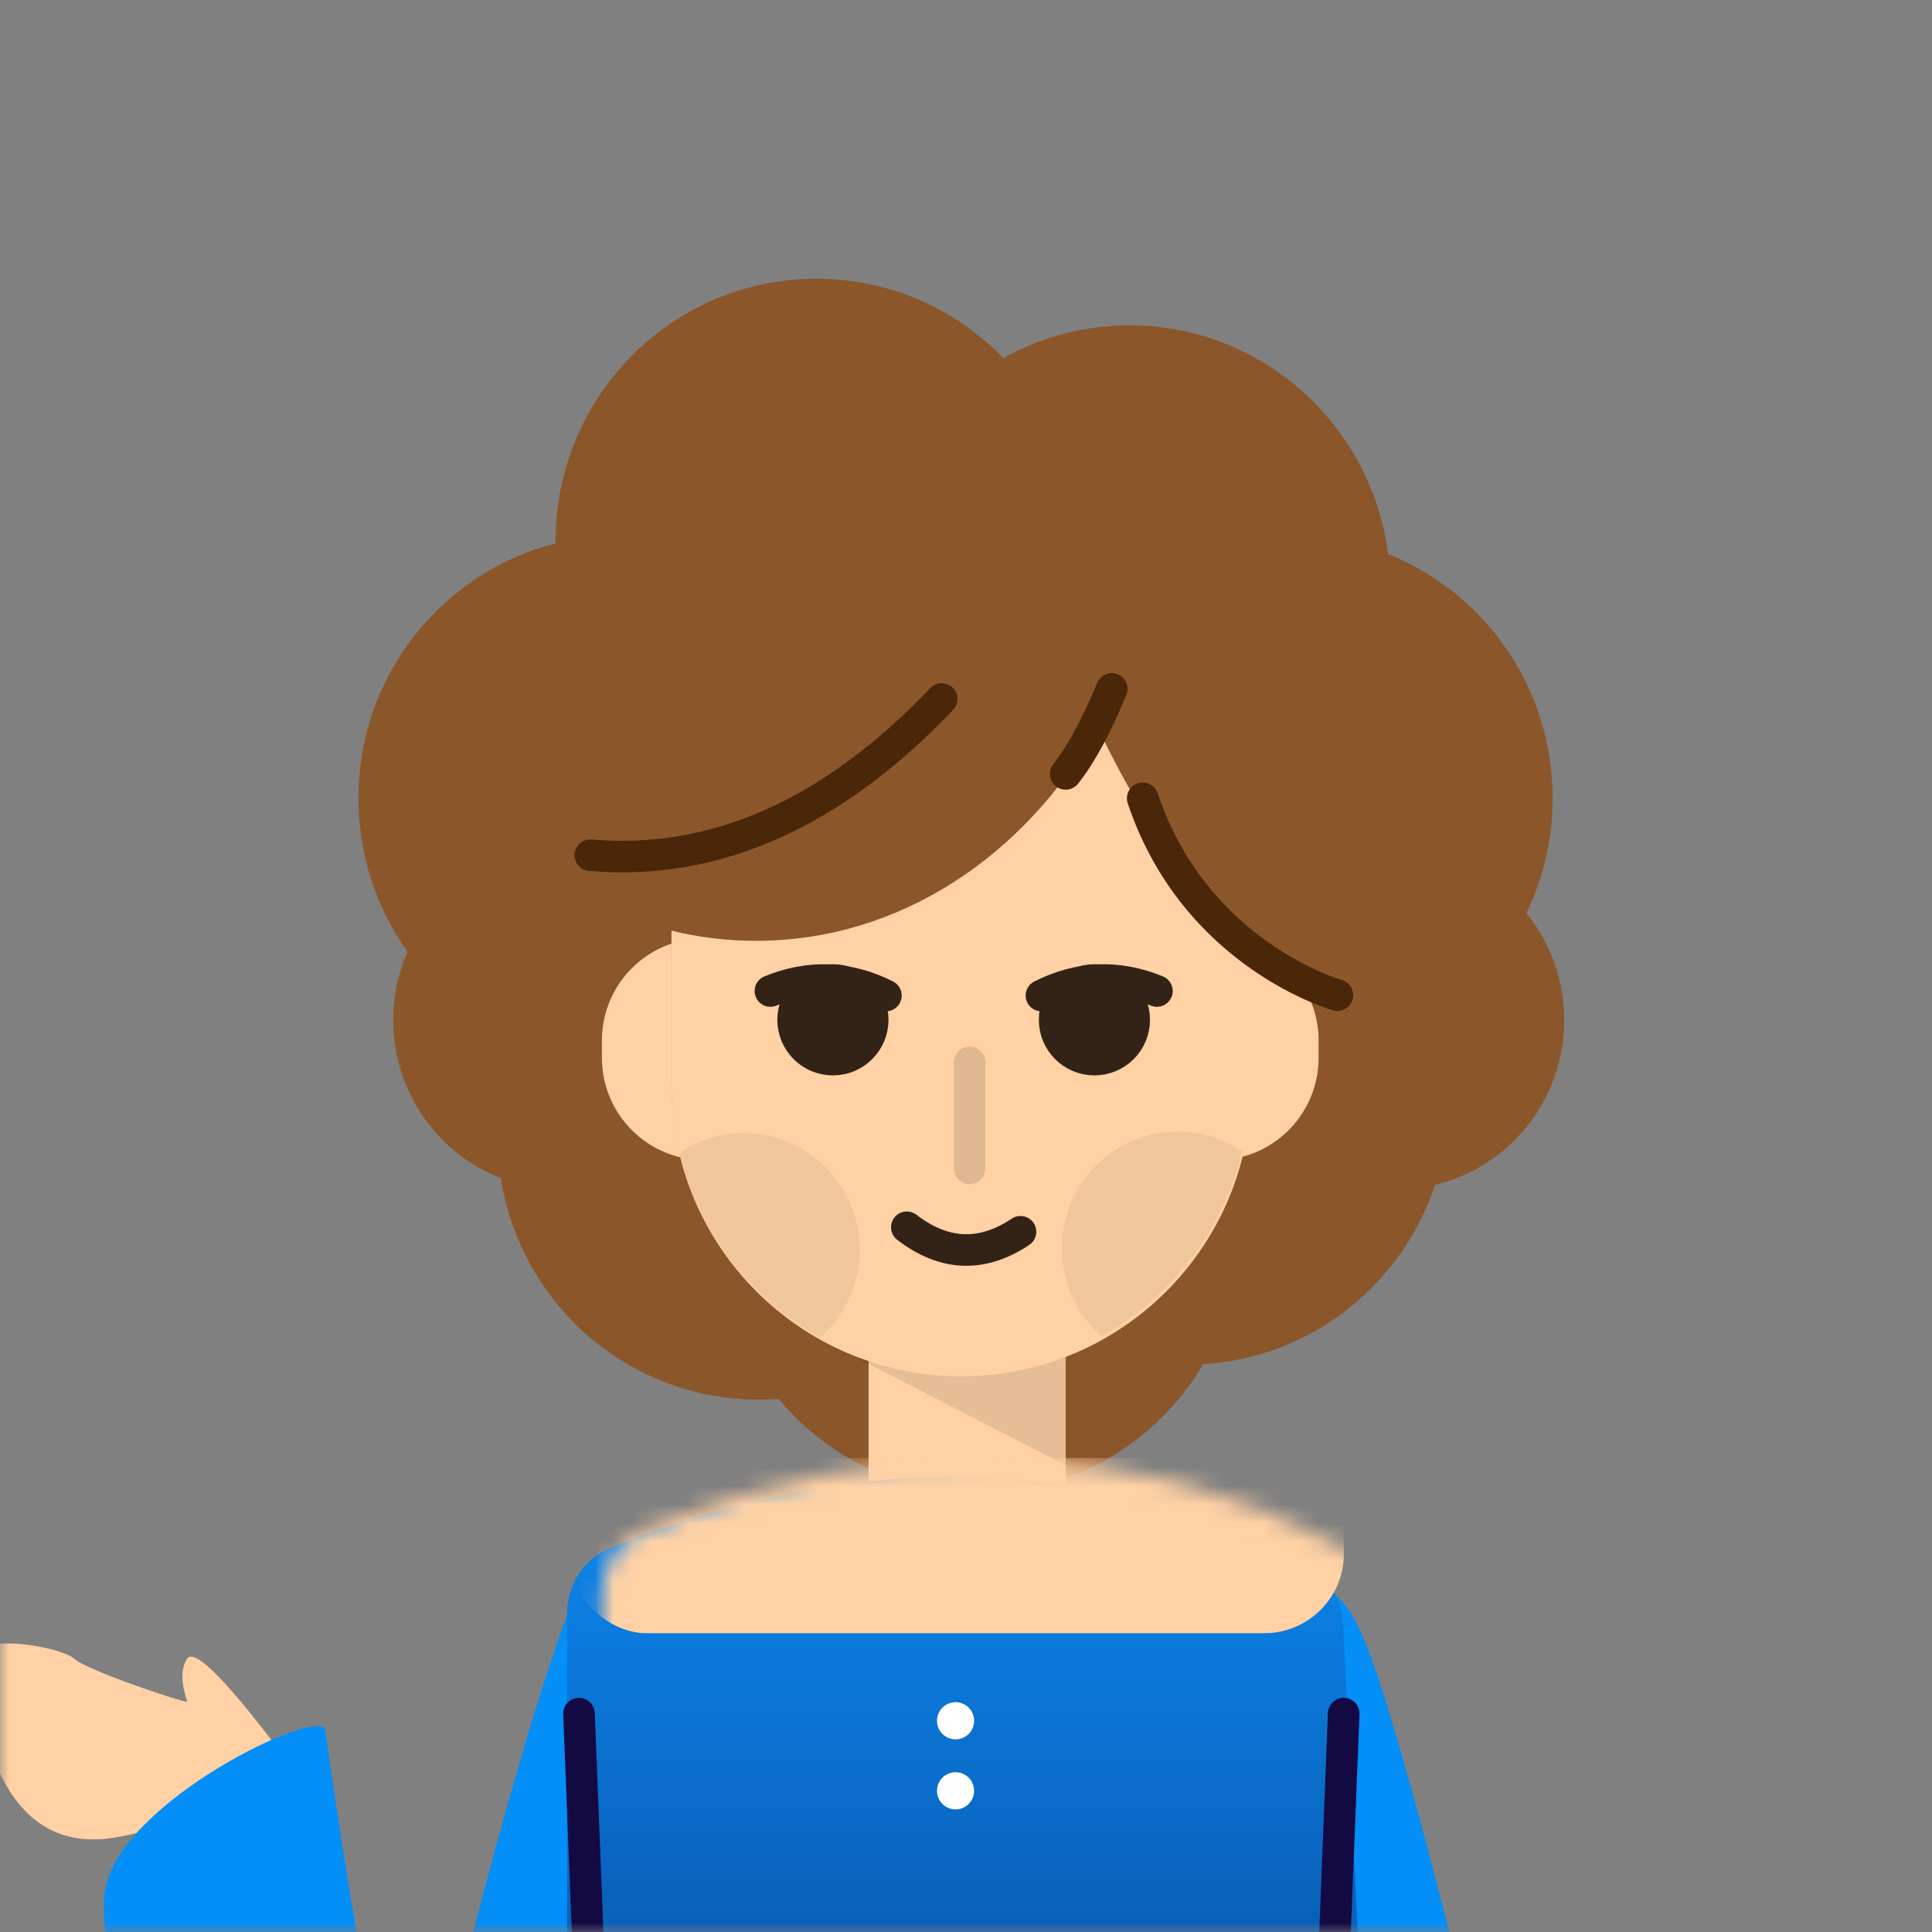 <?xml version="1.0" encoding="UTF-8"?>
<svg width="104px" height="104px" viewBox="0 0 104 104" version="1.1" xmlns="http://www.w3.org/2000/svg" xmlns:xlink="http://www.w3.org/1999/xlink">
    <rect x="0" y="0" width="104" height="104" fill="#808080" stroke="none"/>
    <title>2C91DFCA-215B-486F-9745-8CFAA7B06519</title>
    <defs>
        <rect id="path-1" x="0" y="0" width="104" height="104"></rect>
        <linearGradient x1="50%" y1="0%" x2="50%" y2="100%" id="linearGradient-3">
            <stop stop-color="#0D89F0" offset="0%"></stop>
            <stop stop-color="#053783" offset="100%"></stop>
        </linearGradient>
        <path d="M4.24,3.807 C10.974,1.125 17.466,-0.14 23.716,0.012 C29.991,0.165 35.968,1.744 41.647,4.749 C42.825,5.372 43.585,6.577 43.646,7.915 L45.56,48.639 L0,48.639 L1.872,34.193 L1.872,7.314 C1.872,5.766 2.811,4.376 4.24,3.807 Z" id="path-4"></path>
    </defs>
    <g id="News-App-Designs" stroke="none" stroke-width="1" fill="none" fill-rule="evenodd">
        <g id="signal-app-icons-and-image-sheet" transform="translate(-699, -1394)">
            <g id="Character-1" transform="translate(699, 1394)">
                <mask id="mask-2" fill="white">
                    <use xlink:href="#path-1"></use>
                </mask>
                <g id="Mask"></g>
                <g mask="url(#mask-2)">
                    <g transform="translate(-1.3, 15)">
                        <g id="Head" transform="translate(18.099, 0)">
                            <rect id="Boundary" x="0" y="0" width="69.901" height="96.8"></rect>
                            <g transform="translate(2.496, 0)">
                                <g id="Hair---back" fill="#8B572A">
                                    <ellipse id="Oval" cx="14.043" cy="27.971" rx="14.043" ry="14.143"></ellipse>
                                    <ellipse id="Oval-Copy-91" cx="24.652" cy="14.143" rx="14.043" ry="14.143"></ellipse>
                                    <ellipse id="Oval-Copy-92" cx="41.504" cy="16.657" rx="14.043" ry="14.143"></ellipse>
                                    <ellipse id="Oval-Copy-93" cx="50.241" cy="27.971" rx="14.043" ry="14.143"></ellipse>
                                    <ellipse id="Oval-Copy-94" cx="44.624" cy="44.314" rx="14.043" ry="14.143"></ellipse>
                                    <ellipse id="Oval-Copy-95" cx="33.39" cy="51.229" rx="14.043" ry="14.143"></ellipse>
                                    <ellipse id="Oval-Copy-96" cx="21.532" cy="46.2" rx="14.043" ry="14.143"></ellipse>
                                    <ellipse id="Oval-Copy-97" cx="10.922" cy="39.914" rx="9.05" ry="9.114"></ellipse>
                                    <ellipse id="Oval-Copy-98" cx="55.858" cy="39.914" rx="9.05" ry="9.114"></ellipse>
                                </g>
                                <g id="Neck" transform="translate(25.589, 45.886)">
                                    <rect id="Base" fill="#FFD1A5" x="1.872" y="0" width="10.61" height="23.886" rx="5.305"></rect>
                                    <polygon id="Shadow" fill-opacity="0.1" fill="#000000" points="0 11.562 12.482 17.993 12.482 7.779"></polygon>
                                </g>
                                <g id="Face" transform="translate(13.106, 13.829)">
                                    <g id="Base" fill="#FFD1A5">
                                        <path d="M19.348,0 C27.965,-1.58295559e-15 34.95,6.986 34.95,15.603 L34.95,29.654 C34.95,38.272 27.965,45.257 19.348,45.257 C10.73,45.257 3.745,38.272 3.745,29.654 L3.745,15.603 C3.745,6.986 10.73,1.58295559e-15 19.348,0 Z" id="Face-Copy-2"></path>
                                        <path d="M34.834,21.966 C37.012,22.701 38.579,24.761 38.579,27.186 L38.579,27.186 L38.579,28.113 C38.579,30.716 36.773,32.898 34.346,33.473 C34.665,32.149 34.835,30.767 34.835,29.346 L34.835,29.346 Z" id="Combined-Shape-Copy-3"></path>
                                        <path d="M0.485,21.966 C2.662,22.701 4.23,24.761 4.23,27.186 L4.23,27.186 L4.23,28.113 C4.23,30.716 2.423,32.898 -0.004,33.473 C0.315,32.149 0.485,30.767 0.485,29.346 L0.485,29.346 Z" id="Combined-Shape-Copy-4" transform="translate(2.115, 27.723) scale(-1, 1) translate(-2.115, -27.723) "></path>
                                    </g>
                                    <g transform="translate(4.154, 23.926)">
                                        <g id="eyes-+-nose-+-mouth" transform="translate(4.398, 0)" stroke="#332316" stroke-width="1.7">
                                            <path d="M13.981,14.533 C11.973,12.987 9.933,12.905 7.861,14.29" id="Mouth" stroke-linecap="round" transform="translate(10.921, 13.921) scale(-1, -1) translate(-10.921, -13.921) "></path>
                                            <g id="eyes" transform="translate(0.517, 0)">
                                                <g id="eyes-copy-2" transform="translate(1.224, 0)" fill="#332316">
                                                    <circle id="Oval-Copy" transform="translate(2.142, 2.142) scale(-1, 1) translate(-2.142, -2.142) " cx="2.142" cy="2.142" r="2.142"></circle>
                                                </g>
                                                <g id="eyes-copy-3" transform="translate(10.404, 2.142) scale(-1, 1) translate(-10.404, -2.142) ">
                                                    <circle id="Oval-Copy" fill="#332316" cx="3.366" cy="2.142" r="2.142"></circle>
                                                    <path d="M6.217,0.835 C4.179,-0.19 2.107,-0.271 0,0.591" id="Path-3-Copy-5" stroke-linecap="round"></path>
                                                    <path d="M20.808,0.835 C18.77,-0.19 16.697,-0.271 14.591,0.591" id="Path-3-Copy-5" stroke-linecap="round" transform="translate(17.699, 0.417) scale(-1, 1) translate(-17.699, -0.417) "></path>
                                                </g>
                                            </g>
                                            <line x1="11.242" y1="4.434" x2="11.242" y2="10.135" id="Nose" opacity="0.15" stroke-linecap="round"></line>
                                        </g>
                                        <g id="Cheeks" opacity="0.5" transform="translate(0, 8.048)" fill="#000000" fill-opacity="0.1">
                                            <path d="M3.469,0.167 C6.916,0.167 9.71,2.981 9.71,6.452 C9.71,8.38 8.848,10.106 7.491,11.259 C3.788,9.104 1.052,5.468 0.096,1.163 C1.068,0.532 2.226,0.167 3.469,0.167 Z" id="Combined-Shape" transform="translate(4.903, 5.712) rotate(-1) translate(-4.903, -5.712) "></path>
                                            <path d="M23.986,0.083 C27.433,0.083 30.227,2.897 30.227,6.369 C30.227,8.297 29.365,10.022 28.008,11.175 C24.305,9.021 21.569,5.385 20.613,1.079 C21.585,0.449 22.743,0.083 23.986,0.083 Z" id="Combined-Shape-Copy-5" transform="translate(25.42, 5.629) scale(-1, 1) rotate(-1) translate(-25.42, -5.629) "></path>
                                        </g>
                                    </g>
                                </g>
                                <g id="Hair---front" transform="translate(10.61, 6.914)">
                                    <path d="M0,22 C0,9.85 9.78,0 21.844,0 C33.908,0 43.688,9.85 43.688,22 L43.688,32.686 C37.404,31.084 32.141,23.557 29.185,17.233 C25.299,24.15 18.516,28.731 10.796,28.731 C9.236,28.731 7.714,28.544 6.247,28.188 C4.02,27.648 1.919,26.721 0,25.47 L0,22 Z" id="Hair-pollina-Copy-2" fill="#8B572A"></path>
                                    <path d="M29.942,15.171 C29.12,17.164 28.293,18.689 27.461,19.745" id="Path-7-Copy-2" stroke="#4A2709" stroke-width="1.7" stroke-linecap="round"></path>
                                    <path d="M20.787,15.714 C14.895,21.896 8.59,24.699 1.872,24.122" id="Path-11-Copy-2" stroke="#4A2709" stroke-width="1.7" stroke-linecap="round"></path>
                                    <path d="M43.667,23.358 C43.667,23.358 38.928,29.734 30.015,29.346" id="Path-11-Copy-3" stroke="#4A2709" stroke-width="1.7" stroke-linecap="round" transform="translate(36.841, 26.36) rotate(69) translate(-36.841, -26.36) "></path>
                                </g>
                            </g>
                        </g>
                        <g id="Body" transform="translate(0, 57.2)">
                            <rect id="Rectangle" x="18.099" y="0" width="69.901" height="57.2"></rect>
                            <g transform="translate(0, 0.026)">
                                <path d="M85.191,16.615 L77.078,55.917 L67.404,56.103 C67.519,55.612 67.604,55.248 67.659,55.012 C68.533,51.272 69.182,48.513 69.606,46.732 C73.773,29.219 76.576,18.865 78.014,15.672 C79.693,11.945 82.085,12.26 85.191,16.615 Z" id="Shirt-Copy-3" fill="#048EF7" transform="translate(76.298, 34.599) scale(-1, 1) translate(-76.298, -34.599) "></path>
                                <g id="Arm" transform="translate(0, 11.289)">
                                    <path d="M16.184,10.506 C13.356,6.784 11.751,5.207 11.371,5.776 C10.799,6.629 11.371,7.969 11.371,8.084 C11.371,8.2 5.973,6.411 5.297,5.776 C4.621,5.141 0,4.295 0,5.776 C0,7.257 0.546,16.611 7.527,15.391 C12.18,14.578 15.066,12.95 16.184,10.506 Z" id="Path-15" fill="#FFD1A5"></path>
                                    <path d="M38.892,4.885 L30.92,44.187 C23.09,45.035 18.264,44.682 16.443,43.128 C12.495,39.759 6.121,22.852 6.964,18.18 C7.829,13.387 18.613,8.281 18.804,9.615 C21.101,25.707 23.151,35.4 24.067,31.49 C27.863,15.29 30.963,5.266 32.315,2.264 C33.994,-1.462 36.186,-0.589 38.892,4.885 Z" id="Shirt-Copy-4" fill="#048EF7"></path>
                                </g>
                                <g id="Rectangle" transform="translate(29.957, 7.278)">
                                    <mask id="mask-5" fill="white">
                                        <use xlink:href="#path-4"></use>
                                    </mask>
                                    <use id="Mask" fill="url(#linearGradient-3)" xlink:href="#path-4"></use>
                                    <rect fill="#FFD1A5" mask="url(#mask-5)" x="1.872" y="-1.018" width="41.816" height="9.429" rx="4.284"></rect>
                                </g>
                                <ellipse id="Oval-Copy-4" fill="#FFFFFF" cx="52.738" cy="24.174" rx="1" ry="1"></ellipse>
                                <ellipse id="Oval-Copy-5" fill="#FFFFFF" cx="52.738" cy="20.403" rx="1" ry="1"></ellipse>
                                <path d="" id="Path-6-Copy-2" stroke="#979797" stroke-width="1.7"></path>
                                <polyline id="Path-10-Copy-3" stroke="#130A44" stroke-width="1.7" stroke-linecap="round" points="73.632 20.017 72.672 44.196 75.518 54.858"></polyline>
                                <polyline id="Path-10-Copy-4" stroke="#130A44" stroke-width="1.7" stroke-linecap="round" transform="translate(32.004, 37.437) scale(-1, 1) translate(-32.004, -37.437) " points="31.541 20.017 30.582 44.196 33.427 54.858"></polyline>
                                <path d="" id="Path-12-Copy" stroke="#979797" stroke-width="1.7"></path>
                            </g>
                        </g>
                    </g>
                </g>
            </g>
        </g>
    </g>
</svg>